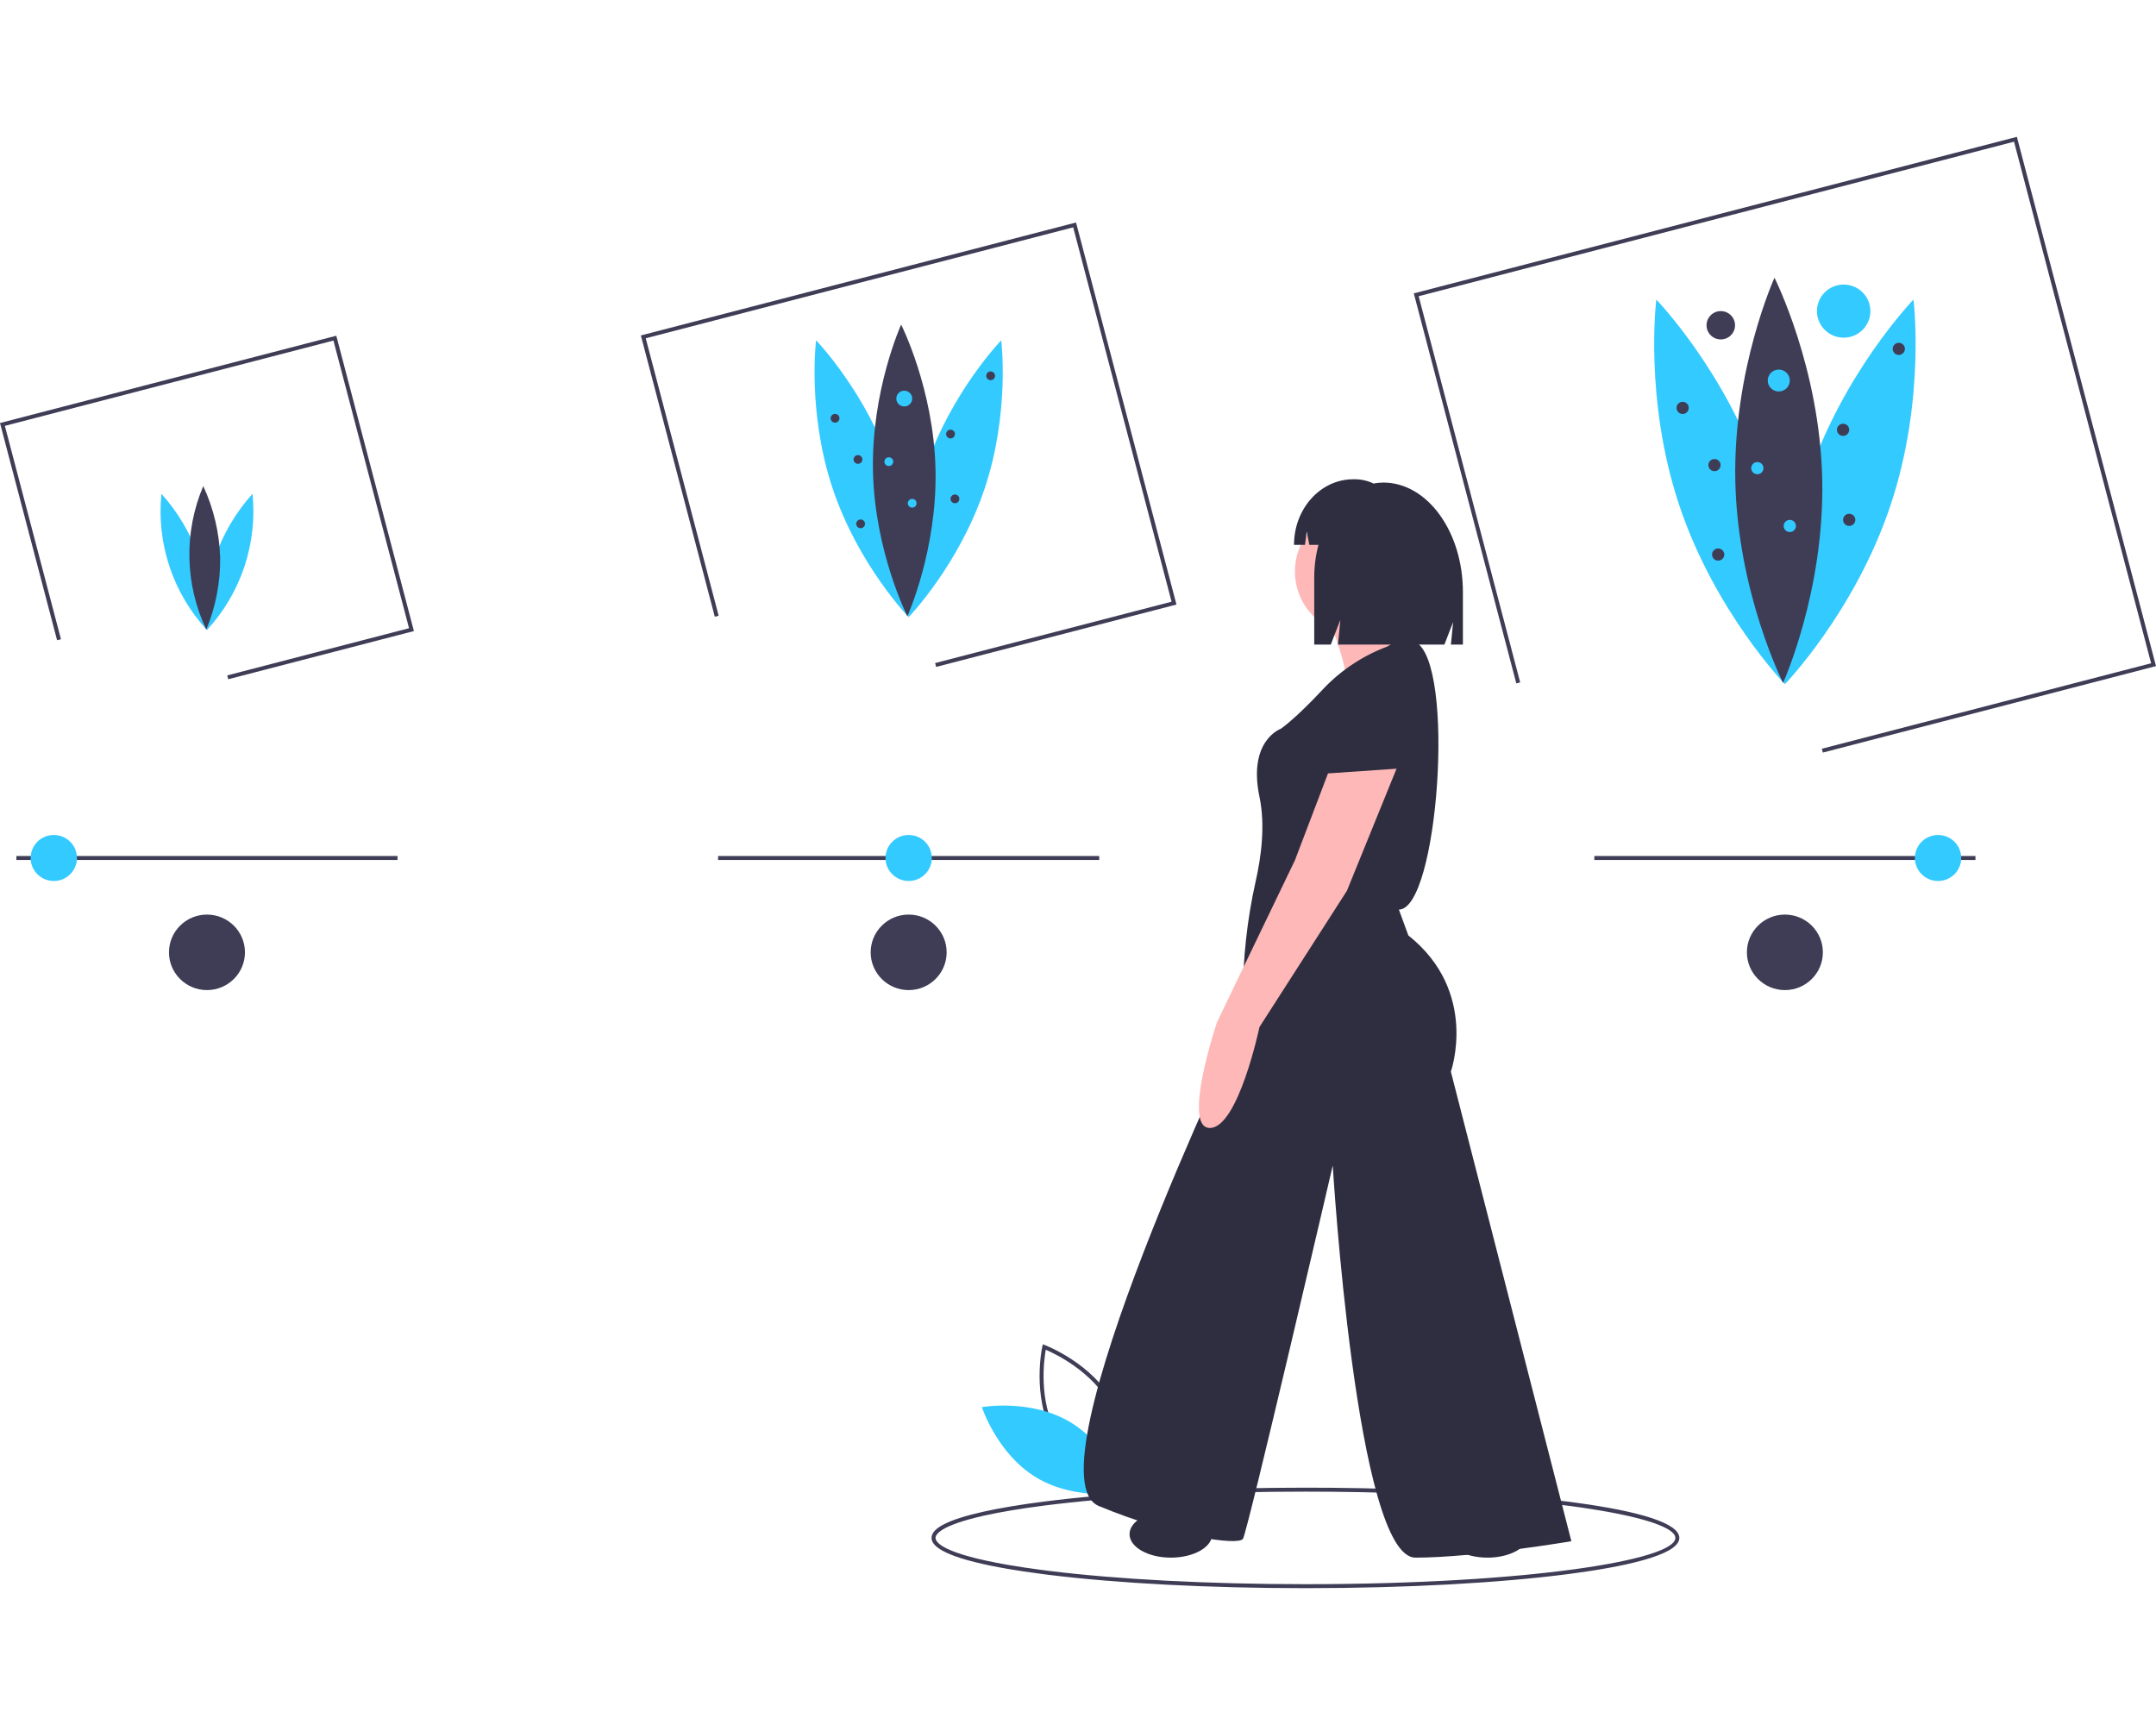 <svg width="100" height="80" viewBox="0 0 104 70" fill="none" xmlns="http://www.w3.org/2000/svg">
<path d="M19.175 34.686H0.791V34.878H19.175V34.686Z" fill="#3F3D56"/>
<path d="M53.024 34.686H34.639V34.878H53.024V34.686Z" fill="#3F3D56"/>
<path d="M95.291 34.686H76.907V34.878H95.291V34.686Z" fill="#3F3D56"/>
<path d="M2.595 35.892C3.212 35.892 3.712 35.395 3.712 34.782C3.712 34.169 3.212 33.673 2.595 33.673C1.978 33.673 1.478 34.169 1.478 34.782C1.478 35.395 1.978 35.892 2.595 35.892Z" fill="#33CAFF"/>
<path d="M43.831 35.892C44.448 35.892 44.948 35.395 44.948 34.782C44.948 34.169 44.448 33.673 43.831 33.673C43.215 33.673 42.715 34.169 42.715 34.782C42.715 35.395 43.215 35.892 43.831 35.892Z" fill="#33CAFF"/>
<path d="M93.487 35.892C94.104 35.892 94.604 35.395 94.604 34.782C94.604 34.169 94.104 33.673 93.487 33.673C92.87 33.673 92.37 34.169 92.37 34.782C92.37 35.395 92.87 35.892 93.487 35.892Z" fill="#33CAFF"/>
<path d="M43.032 16.017C44.264 19.704 43.831 23.166 43.831 23.166C43.831 23.166 41.399 20.65 40.166 16.963C38.933 13.276 39.366 9.814 39.366 9.814C39.366 9.814 41.798 12.33 43.032 16.017Z" fill="#33CAFF"/>
<path d="M44.631 16.017C43.398 19.704 43.831 23.166 43.831 23.166C43.831 23.166 46.264 20.65 47.497 16.963C48.73 13.276 48.297 9.814 48.297 9.814C48.297 9.814 45.864 12.33 44.631 16.017Z" fill="#33CAFF"/>
<path d="M45.128 16.057C45.211 19.941 43.769 23.122 43.769 23.122C43.769 23.122 42.192 20.005 42.11 16.12C42.027 12.236 43.469 9.055 43.469 9.055C43.469 9.055 45.045 12.172 45.128 16.057Z" fill="#3F3D56"/>
<path d="M43.619 13.004C43.83 13.004 44.002 12.834 44.002 12.624C44.002 12.414 43.83 12.243 43.619 12.243C43.407 12.243 43.236 12.414 43.236 12.624C43.236 12.834 43.407 13.004 43.619 13.004Z" fill="#33CAFF"/>
<path d="M42.875 15.877C42.992 15.877 43.087 15.783 43.087 15.666C43.087 15.549 42.992 15.455 42.875 15.455C42.757 15.455 42.662 15.549 42.662 15.666C42.662 15.783 42.757 15.877 42.875 15.877Z" fill="#33CAFF"/>
<path d="M40.281 13.786C40.398 13.786 40.493 13.691 40.493 13.574C40.493 13.458 40.398 13.363 40.281 13.363C40.163 13.363 40.068 13.458 40.068 13.574C40.068 13.691 40.163 13.786 40.281 13.786Z" fill="#3F3D56"/>
<path d="M47.786 11.736C47.904 11.736 47.999 11.642 47.999 11.525C47.999 11.409 47.904 11.314 47.786 11.314C47.669 11.314 47.574 11.409 47.574 11.525C47.574 11.642 47.669 11.736 47.786 11.736Z" fill="#3F3D56"/>
<path d="M41.386 15.771C41.504 15.771 41.599 15.677 41.599 15.56C41.599 15.444 41.504 15.349 41.386 15.349C41.269 15.349 41.174 15.444 41.174 15.56C41.174 15.677 41.269 15.771 41.386 15.771Z" fill="#3F3D56"/>
<path d="M45.851 14.546C45.969 14.546 46.064 14.452 46.064 14.335C46.064 14.218 45.969 14.124 45.851 14.124C45.734 14.124 45.639 14.218 45.639 14.335C45.639 14.452 45.734 14.546 45.851 14.546Z" fill="#3F3D56"/>
<path d="M41.514 18.877C41.631 18.877 41.727 18.782 41.727 18.666C41.727 18.549 41.631 18.455 41.514 18.455C41.397 18.455 41.301 18.549 41.301 18.666C41.301 18.782 41.397 18.877 41.514 18.877Z" fill="#3F3D56"/>
<path d="M46.064 17.673C46.181 17.673 46.277 17.578 46.277 17.462C46.277 17.345 46.181 17.25 46.064 17.25C45.947 17.25 45.851 17.345 45.851 17.462C45.851 17.578 45.947 17.673 46.064 17.673Z" fill="#3F3D56"/>
<path d="M44.002 17.884C44.119 17.884 44.214 17.79 44.214 17.673C44.214 17.556 44.119 17.462 44.002 17.462C43.884 17.462 43.789 17.556 43.789 17.673C43.789 17.79 43.884 17.884 44.002 17.884Z" fill="#33CAFF"/>
<path d="M45.156 25.567L45.107 25.381L56.514 22.421L51.768 4.365L31.149 9.716L34.666 23.098L34.48 23.146L30.913 9.579L51.906 4.131L51.93 4.224L56.75 22.558L45.156 25.567Z" fill="#3F3D56"/>
<path d="M84.988 16.467C86.701 21.589 86.099 26.399 86.099 26.399C86.099 26.399 82.72 22.903 81.007 17.781C79.294 12.659 79.896 7.849 79.896 7.849C79.896 7.849 83.275 11.344 84.988 16.467Z" fill="#33CAFF"/>
<path d="M87.21 16.467C85.497 21.589 86.099 26.399 86.099 26.399C86.099 26.399 89.478 22.903 91.191 17.781C92.904 12.659 92.302 7.849 92.302 7.849C92.302 7.849 88.923 11.344 87.21 16.467Z" fill="#33CAFF"/>
<path d="M87.9 16.522C88.015 21.919 86.011 26.337 86.011 26.337C86.011 26.337 83.822 22.007 83.707 16.61C83.592 11.214 85.596 6.795 85.596 6.795C85.596 6.795 87.785 11.126 87.9 16.522Z" fill="#3F3D56"/>
<path d="M85.803 12.281C86.097 12.281 86.335 12.045 86.335 11.753C86.335 11.461 86.097 11.225 85.803 11.225C85.51 11.225 85.272 11.461 85.272 11.753C85.272 12.045 85.51 12.281 85.803 12.281Z" fill="#33CAFF"/>
<path d="M84.77 16.273C84.933 16.273 85.065 16.141 85.065 15.979C85.065 15.817 84.933 15.686 84.77 15.686C84.606 15.686 84.474 15.817 84.474 15.979C84.474 16.141 84.606 16.273 84.77 16.273Z" fill="#33CAFF"/>
<path d="M81.166 13.367C81.329 13.367 81.461 13.236 81.461 13.073C81.461 12.911 81.329 12.78 81.166 12.78C81.003 12.78 80.871 12.911 80.871 13.073C80.871 13.236 81.003 13.367 81.166 13.367Z" fill="#3F3D56"/>
<path d="M91.593 10.52C91.756 10.52 91.888 10.389 91.888 10.227C91.888 10.065 91.756 9.933 91.593 9.933C91.43 9.933 91.298 10.065 91.298 10.227C91.298 10.389 91.43 10.52 91.593 10.52Z" fill="#3F3D56"/>
<path d="M82.702 16.126C82.865 16.126 82.997 15.995 82.997 15.832C82.997 15.67 82.865 15.539 82.702 15.539C82.539 15.539 82.407 15.67 82.407 15.832C82.407 15.995 82.539 16.126 82.702 16.126Z" fill="#3F3D56"/>
<path d="M88.905 14.424C89.068 14.424 89.2 14.292 89.2 14.13C89.2 13.968 89.068 13.837 88.905 13.837C88.742 13.837 88.61 13.968 88.61 14.13C88.61 14.292 88.742 14.424 88.905 14.424Z" fill="#3F3D56"/>
<path d="M82.879 20.44C83.042 20.44 83.175 20.309 83.175 20.147C83.175 19.985 83.042 19.853 82.879 19.853C82.716 19.853 82.584 19.985 82.584 20.147C82.584 20.309 82.716 20.44 82.879 20.44Z" fill="#3F3D56"/>
<path d="M89.2 18.767C89.364 18.767 89.496 18.636 89.496 18.474C89.496 18.312 89.364 18.18 89.2 18.18C89.037 18.18 88.905 18.312 88.905 18.474C88.905 18.636 89.037 18.767 89.2 18.767Z" fill="#3F3D56"/>
<path d="M86.335 19.061C86.498 19.061 86.631 18.93 86.631 18.767C86.631 18.605 86.498 18.474 86.335 18.474C86.172 18.474 86.04 18.605 86.04 18.767C86.04 18.93 86.172 19.061 86.335 19.061Z" fill="#33CAFF"/>
<path d="M87.929 29.698L87.881 29.513L103.764 25.39L97.152 0.234L68.433 7.687L73.33 26.313L73.143 26.362L68.198 7.55L97.29 0L97.314 0.093L104 25.527L87.929 29.698Z" fill="#3F3D56"/>
<path d="M9.589 20.27C9.956 21.405 10.089 22.601 9.983 23.788C9.173 22.908 8.558 21.868 8.179 20.736C7.801 19.603 7.667 18.405 7.786 17.217C8.586 18.105 9.199 19.143 9.589 20.27Z" fill="#33CAFF"/>
<path d="M10.377 20.27C10.011 21.405 9.877 22.601 9.983 23.788C10.794 22.908 11.408 21.868 11.787 20.736C12.165 19.603 12.3 18.405 12.181 17.217C11.38 18.105 10.767 19.143 10.377 20.27Z" fill="#33CAFF"/>
<path d="M10.621 20.29C10.634 21.482 10.406 22.664 9.952 23.767C9.439 22.688 9.161 21.514 9.136 20.321C9.11 19.128 9.338 17.943 9.805 16.844C10.306 17.927 10.583 19.099 10.621 20.29Z" fill="#3F3D56"/>
<path d="M11.009 26.161L10.961 25.976L19.731 23.7L16.084 9.826L0.235 13.94L2.941 24.231L2.754 24.28L0 13.803L16.222 9.593L19.966 23.837L11.009 26.161Z" fill="#3F3D56"/>
<path d="M88.934 9.686C89.646 9.686 90.223 9.112 90.223 8.405C90.223 7.698 89.646 7.125 88.934 7.125C88.222 7.125 87.645 7.698 87.645 8.405C87.645 9.112 88.222 9.686 88.934 9.686Z" fill="#33CAFF"/>
<path d="M83.006 9.771C83.386 9.771 83.694 9.465 83.694 9.088C83.694 8.711 83.386 8.405 83.006 8.405C82.627 8.405 82.319 8.711 82.319 9.088C82.319 9.465 82.627 9.771 83.006 9.771Z" fill="#3F3D56"/>
<path d="M9.983 41.154C10.995 41.154 11.816 40.338 11.816 39.333C11.816 38.327 10.995 37.512 9.983 37.512C8.971 37.512 8.151 38.327 8.151 39.333C8.151 40.338 8.971 41.154 9.983 41.154Z" fill="#3F3D56"/>
<path d="M43.831 41.154C44.844 41.154 45.664 40.338 45.664 39.333C45.664 38.327 44.844 37.512 43.831 37.512C42.819 37.512 41.999 38.327 41.999 39.333C41.999 40.338 42.819 41.154 43.831 41.154Z" fill="#3F3D56"/>
<path d="M86.099 41.154C87.111 41.154 87.931 40.338 87.931 39.333C87.931 38.327 87.111 37.512 86.099 37.512C85.087 37.512 84.266 38.327 84.266 39.333C84.266 40.338 85.087 41.154 86.099 41.154Z" fill="#3F3D56"/>
<path d="M63.061 70H62.971C58.323 70 53.911 69.77 50.548 69.353L50.412 69.336C50.32 69.324 50.23 69.312 50.14 69.299C49.612 69.23 49.096 69.153 48.605 69.069C46.17 68.648 44.935 68.145 44.935 67.576C44.935 67.104 45.745 66.693 47.411 66.318C48.212 66.138 49.202 65.972 50.352 65.825C50.561 65.797 50.777 65.771 50.998 65.746C54.292 65.364 58.544 65.153 62.971 65.153C63.846 65.153 64.732 65.161 65.603 65.177C73.022 65.319 81.007 66.13 81.007 67.576C81.007 68.44 78.12 68.998 75.698 69.314C72.327 69.753 67.839 69.997 63.061 70ZM62.971 65.344C58.551 65.344 54.307 65.555 51.02 65.937C50.8 65.962 50.586 65.988 50.377 66.015C49.233 66.162 48.249 66.327 47.453 66.505C45.355 66.977 45.128 67.411 45.128 67.576C45.128 67.786 45.47 68.332 48.638 68.88C49.126 68.963 49.64 69.041 50.166 69.11C50.255 69.122 50.346 69.134 50.438 69.145L50.573 69.163C53.927 69.579 58.331 69.808 62.971 69.808H63.061C73.681 69.801 80.815 68.648 80.815 67.576C80.815 66.634 75.123 65.55 65.6 65.369C64.73 65.353 63.845 65.344 62.971 65.344Z" fill="#3F3D56"/>
<path d="M54.265 65.54L54.162 65.502C54.139 65.493 51.875 64.631 50.815 62.677C49.754 60.723 50.273 58.37 50.279 58.346L50.303 58.239L50.407 58.278C50.429 58.286 52.693 59.148 53.754 61.102C54.814 63.057 54.295 65.41 54.29 65.433L54.265 65.54ZM50.984 62.586C51.881 64.239 53.67 65.085 54.123 65.279C54.21 64.796 54.48 62.844 53.584 61.193C52.688 59.543 50.898 58.694 50.445 58.501C50.359 58.984 50.089 60.935 50.984 62.586Z" fill="#3F3D56"/>
<path d="M51.625 61.992C53.531 63.131 54.265 65.394 54.265 65.394C54.265 65.394 51.909 65.81 50.003 64.671C48.097 63.531 47.363 61.268 47.363 61.268C47.363 61.268 49.719 60.852 51.625 61.992Z" fill="#33CAFF"/>
<path d="M66.453 25.153C66.453 25.153 64.857 24.927 64.06 27.872C63.262 30.816 63.034 31.043 63.034 31.043C63.034 31.043 67.707 31.722 67.821 31.495C67.935 31.269 68.847 25.833 66.453 25.153Z" fill="#2F2E41"/>
<path d="M65.541 24.021C67.241 24.021 68.619 22.652 68.619 20.963C68.619 19.274 67.241 17.905 65.541 17.905C63.842 17.905 62.464 19.274 62.464 20.963C62.464 22.652 63.842 24.021 65.541 24.021Z" fill="#FFB8B8"/>
<path d="M64.174 23.455C64.174 23.455 65.199 26.059 64.857 26.399C64.516 26.739 69.075 27.192 69.075 27.192C69.075 27.192 69.416 25.493 68.049 24.474C68.049 24.474 67.479 22.775 67.593 22.436C67.707 22.096 64.174 23.455 64.174 23.455Z" fill="#FFB8B8"/>
<path d="M66.909 24.587C65.741 25.026 64.688 25.723 63.832 26.626C62.464 28.098 61.78 28.551 61.78 28.551C61.78 28.551 60.184 29.117 60.754 31.835C61.039 33.194 60.84 34.723 60.569 35.912C60.156 37.758 59.95 39.643 59.956 41.534V42.707C59.956 42.707 49.471 64.565 53.004 66.037C56.537 67.509 59.728 67.962 59.956 67.622C60.184 67.283 64.288 49.616 64.288 49.616C64.288 49.616 65.427 68.528 68.277 68.528C71.126 68.528 75.799 67.736 75.799 67.736L69.986 45.086C69.986 45.086 71.354 41.235 67.935 38.517L67.479 37.271C69.37 37.272 70.234 25.381 68.277 24.361C68.277 24.361 67.821 24.021 66.909 24.587Z" fill="#2F2E41"/>
<path d="M64.06 30.703L62.464 34.893L58.703 42.707C58.703 42.707 56.993 47.803 58.361 47.803C59.728 47.803 60.754 42.934 60.754 42.934L64.971 36.365L67.365 30.476L64.06 30.703Z" fill="#FFB8B8"/>
<path d="M56.48 68.528C57.582 68.528 58.475 68.021 58.475 67.396C58.475 66.77 57.582 66.263 56.48 66.263C55.379 66.263 54.486 66.77 54.486 67.396C54.486 68.021 55.379 68.528 56.48 68.528Z" fill="#2F2E41"/>
<path d="M71.753 68.528C72.855 68.528 73.748 68.021 73.748 67.396C73.748 66.77 72.855 66.263 71.753 66.263C70.651 66.263 69.758 66.77 69.758 67.396C69.758 68.021 70.651 68.528 71.753 68.528Z" fill="#2F2E41"/>
<path d="M66.729 16.675H66.729C66.571 16.676 66.413 16.691 66.257 16.722C65.977 16.587 65.669 16.516 65.357 16.516H65.275C63.698 16.516 62.42 17.933 62.42 19.681V19.681H62.949L63.034 19.036L63.159 19.681H63.599C63.462 20.199 63.394 20.732 63.395 21.268V24.49H64.193L64.656 23.296L64.54 24.49H69.674L70.094 23.405L69.989 24.49H70.567V21.96C70.567 19.041 68.849 16.675 66.729 16.675Z" fill="#2F2E41"/>
</svg>
